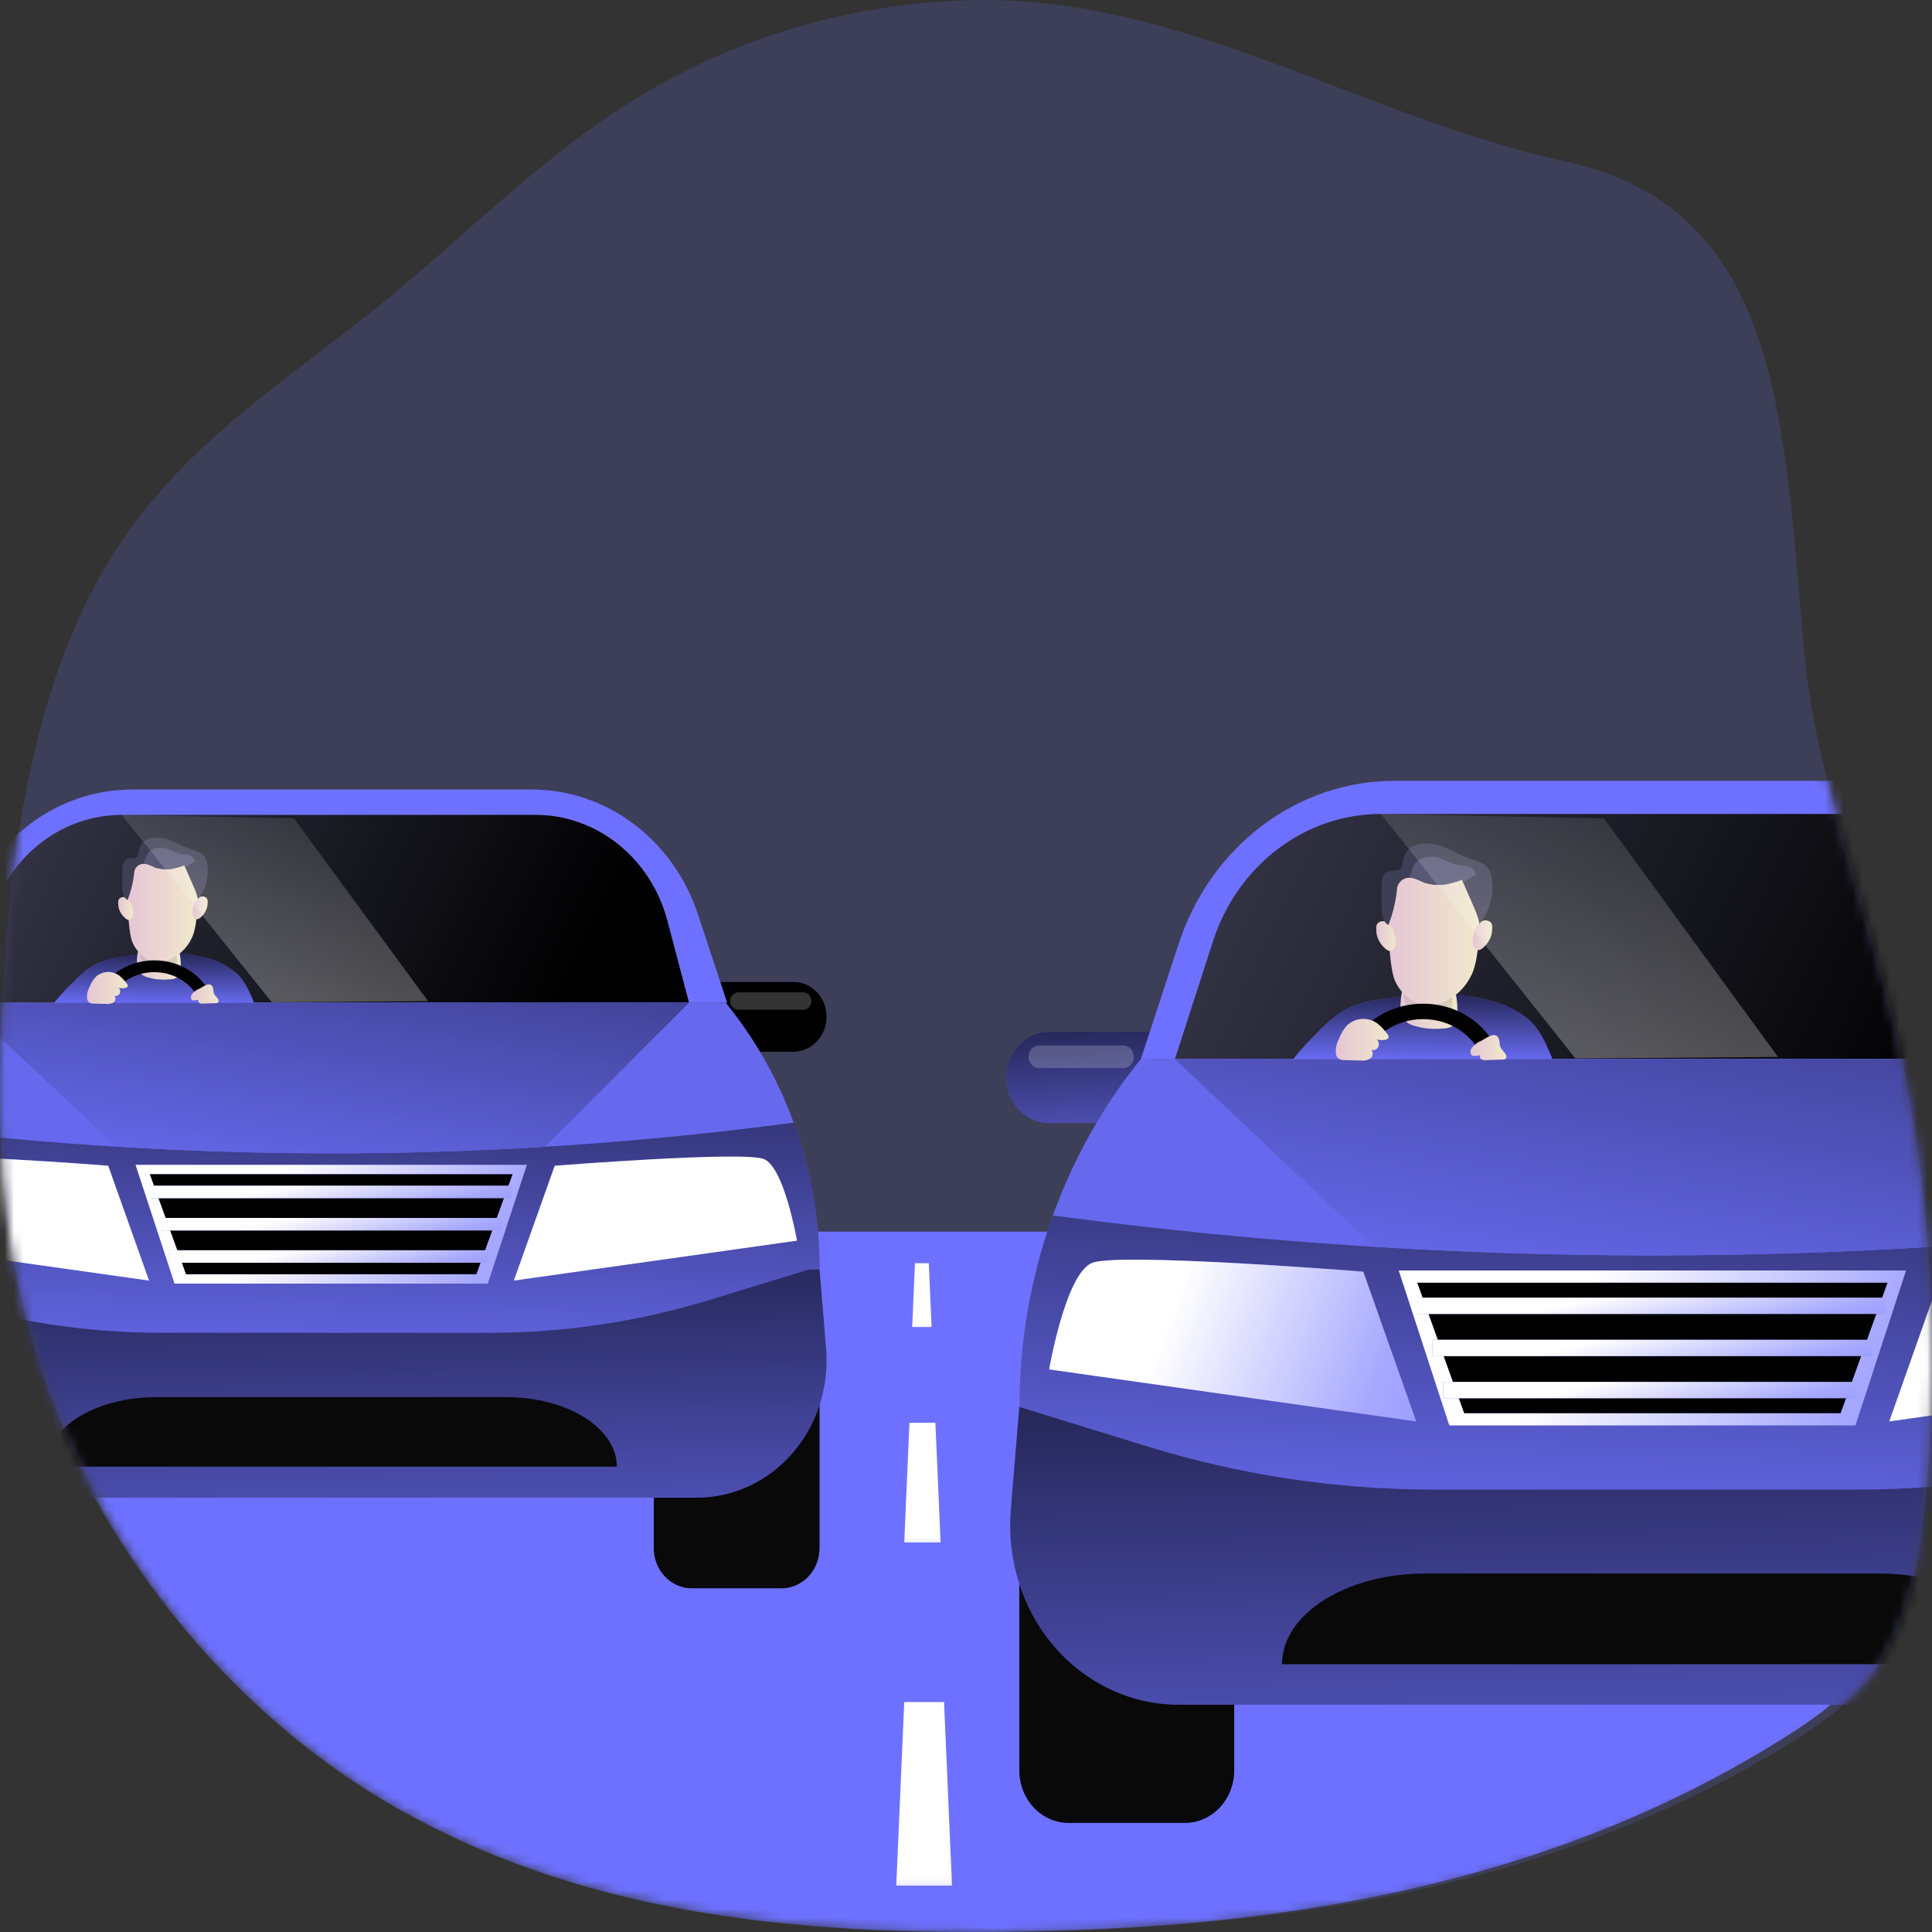 <svg width="208" height="208" viewBox="0 0 208 208" fill="none" xmlns="http://www.w3.org/2000/svg">
<rect x="0" y="0" width="208" height="208" fill="#333333" stroke="none"/>
<g clip-path="url(#clip0)">
<path opacity="0.18" d="M207.357 160.781C206.803 166.99 205.818 173.396 202.832 178.334C200.16 182.798 196.164 185.576 192.194 187.999C166.198 203.741 136.796 207.75 108.07 207.987C85.942 208.185 63.259 206.157 42.998 194.734C23.429 183.706 6.327 162.473 1.505 135.888C1.331 134.953 1.182 134.011 1.039 133.057C-0.213 124.452 -0.167 115.55 0.31 106.781C1.228 89.913 3.988 72.393 12.385 59.338C19.797 47.796 30.661 41.1 40.541 33.127C49.071 26.241 57.042 18.182 65.973 12.197C77.77 4.297 90.958 0.425 104.213 0.024C127.152 -0.635 146.408 12.533 168.383 17.333C191.399 22.343 191.979 43.997 194.205 69.786C195.313 82.519 199.904 94.252 203.027 106.425C207.51 123.931 208.987 142.474 207.357 160.781Z" fill="#6E71FF"/>
<mask id="mask0" mask-type="alpha" maskUnits="userSpaceOnUse" x="0" y="0" width="208" height="208">
<path d="M207.357 160.781C206.803 166.99 205.818 173.396 202.832 178.334C200.16 182.798 196.164 185.576 192.194 187.999C166.198 203.741 136.796 207.75 108.07 207.987C85.942 208.185 63.259 206.157 42.998 194.734C23.429 183.706 6.327 162.473 1.505 135.888C1.331 134.953 1.182 134.011 1.039 133.057C-0.213 124.452 -0.167 115.55 0.31 106.781C1.228 89.913 3.988 72.393 12.385 59.338C19.797 47.796 30.661 41.1 40.541 33.127C49.071 26.241 57.042 18.182 65.973 12.197C77.77 4.297 90.958 0.425 104.213 0.024C127.152 -0.635 146.408 12.533 168.383 17.333C191.399 22.343 191.978 43.997 194.205 69.786C195.313 82.519 199.904 94.252 203.027 106.425C207.51 123.931 208.987 142.474 207.357 160.781Z" fill="#6E71FF"/>
</mask>
<g mask="url(#mask0)">
<path d="M207.35 158.64C206.787 165.124 205.8 171.821 202.793 176.99C200.101 181.65 196.076 184.562 192.077 187.088C165.891 203.546 136.299 207.738 107.339 207.986C85.048 208.199 62.205 206.073 41.796 194.13C22.089 182.6 4.857 160.415 0 132.6H207.666C208.199 141.273 208.094 149.994 207.35 158.64Z" fill="#6E71FF"/>
<path opacity="0.74" d="M119.959 132.084C119.24 132.914 118.522 133.803 118.522 134.778C118.507 136.561 120.838 137.875 123.139 138.532C126.186 139.401 129.508 139.61 132.779 139.78C145.473 140.45 158.219 140.715 170.954 140.98C176.158 141.09 181.425 141.191 186.505 140.382C188.397 140.078 190.464 139.523 191.247 138.252C192.224 136.663 190.72 134.687 191.74 133.115C192.279 132.285 193.457 131.691 193.771 130.803C194.142 129.743 193.076 128.64 191.714 128.151C190.351 127.662 188.763 127.642 187.237 127.619C176.19 127.505 165.141 127.42 154.09 127.364L131.893 127.227C129.594 127.214 124.562 126.463 122.598 127.458C120.991 128.263 121.053 130.81 119.959 132.084Z" fill="#6E71FF"/>
<path d="M109.739 169.407H132.875V190.61C132.875 191.352 132.738 192.086 132.471 192.772C132.204 193.457 131.812 194.08 131.319 194.604C130.826 195.129 130.24 195.545 129.596 195.829C128.951 196.112 128.261 196.259 127.563 196.259H115.051C114.353 196.259 113.663 196.112 113.018 195.829C112.374 195.545 111.788 195.129 111.295 194.604C110.802 194.08 110.411 193.457 110.144 192.772C109.877 192.086 109.739 191.352 109.739 190.61V169.407Z" fill="#090909"/>
<path d="M112.952 120.9H123.93V111.076H112.952C111.727 111.076 110.552 111.594 109.686 112.515C108.82 113.436 108.333 114.686 108.333 115.988C108.333 117.291 108.82 118.54 109.686 119.461C110.552 120.383 111.727 120.9 112.952 120.9Z" fill="#6E71FF"/>
<path d="M112.952 120.9H123.93V111.076H112.952C111.727 111.076 110.552 111.594 109.686 112.515C108.82 113.436 108.333 114.686 108.333 115.988C108.333 117.291 108.82 118.54 109.686 119.461C110.552 120.383 111.727 120.9 112.952 120.9Z" fill="url(#paint0_linear)"/>
<path d="M113.352 130.855C110.974 137.427 109.756 144.41 109.76 151.452L139.885 167.481L212.839 167.633L246.08 151.452C246.081 144.41 244.863 137.428 242.487 130.855H113.352Z" fill="#6E71FF"/>
<path d="M113.352 130.855C110.974 137.427 109.756 144.41 109.76 151.452L139.885 167.481L212.839 167.633L246.08 151.452C246.081 144.41 244.863 137.428 242.487 130.855H113.352Z" fill="url(#paint1_linear)"/>
<path d="M205.864 84.067H150.114C145.008 84.066 140.03 85.756 135.868 88.901C131.707 92.046 128.569 96.491 126.891 101.618L122.826 114.023H233.167L229.097 101.618C227.419 96.489 224.28 92.042 220.117 88.897C215.953 85.751 210.971 84.063 205.864 84.067Z" fill="#6E71FF"/>
<path d="M227.834 114.024H126.495L130.601 101.313C131.899 97.317 134.337 93.852 137.575 91.4C140.814 88.949 144.691 87.633 148.666 87.636H206.418C210.586 87.636 214.64 89.086 217.96 91.766C221.28 94.445 223.685 98.206 224.806 102.475L227.834 114.024Z" fill="#3E3E54"/>
<path d="M227.834 114.024H126.495L130.601 101.313C131.899 97.317 134.337 93.852 137.575 91.4C140.814 88.949 144.691 87.633 148.666 87.636H206.418C210.586 87.636 214.64 89.086 217.96 91.766C221.28 94.445 223.685 98.206 224.806 102.475L227.834 114.024Z" fill="url(#paint2_linear)"/>
<path d="M113.353 130.855C155.73 136.531 198.607 136.595 240.999 131.046L242.446 130.855C240.362 125.097 237.416 119.736 233.722 114.978L232.967 114.007H122.826L122.067 114.978C118.378 119.737 115.435 125.098 113.353 130.855Z" fill="#6E71FF"/>
<path d="M113.353 130.855C155.73 136.531 198.607 136.595 240.999 131.046L242.446 130.855C240.362 125.097 237.416 119.736 233.722 114.978L232.967 114.007H122.826L122.067 114.978C118.378 119.737 115.435 125.098 113.353 130.855Z" fill="url(#paint3_linear)"/>
<path d="M246.978 162.558L246.059 151.468H244.591L230.904 155.692C220.878 158.791 210.49 160.364 200.049 160.364H154.281C143.84 160.364 133.452 158.791 123.427 155.692L109.739 151.468L108.82 162.558C108.601 165.222 108.904 167.905 109.712 170.437C110.519 172.97 111.814 175.296 113.512 177.268C115.21 179.24 117.276 180.814 119.577 181.892C121.879 182.969 124.366 183.526 126.88 183.526H228.918C231.432 183.526 233.919 182.969 236.221 181.892C238.522 180.814 240.588 179.24 242.286 177.268C243.985 175.296 245.279 172.97 246.086 170.437C246.894 167.905 247.198 165.222 246.978 162.558Z" fill="#6E71FF"/>
<path d="M246.978 162.558L246.059 151.468H244.591L230.904 155.692C220.878 158.791 210.49 160.364 200.049 160.364H154.281C143.84 160.364 133.452 158.791 123.427 155.692L109.739 151.468L108.82 162.558C108.601 165.222 108.904 167.905 109.712 170.437C110.519 172.97 111.814 175.296 113.512 177.268C115.21 179.24 117.276 180.814 119.577 181.892C121.879 182.969 124.366 183.526 126.88 183.526H228.918C231.432 183.526 233.919 182.969 236.221 181.892C238.522 180.814 240.588 179.24 242.286 177.268C243.985 175.296 245.279 172.97 246.086 170.437C246.894 167.905 247.198 165.222 246.978 162.558Z" fill="url(#paint4_linear)"/>
<path d="M177.899 136.781H150.591L156.036 153.46H177.899H199.757L205.207 136.781H177.899Z" fill="#6E71FF"/>
<path d="M177.899 136.781H150.591L156.036 153.46H177.899H199.757L205.207 136.781H177.899Z" fill="url(#paint5_linear)"/>
<path d="M177.899 138.102H152.593L157.638 152.139H177.899H198.161L203.206 138.102H177.899Z" fill="#6E71FF"/>
<path d="M177.899 138.102H152.593L157.638 152.139H177.899H198.161L203.206 138.102H177.899Z" fill="url(#paint6_linear)"/>
<path d="M203.001 139.707H152.593V141.464H203.001V139.707Z" fill="#6E71FF"/>
<path d="M203.001 139.707H152.593V141.464H203.001V139.707Z" fill="url(#paint7_linear)"/>
<path d="M201.594 144.242H154.225V145.999H201.594V144.242Z" fill="#6E71FF"/>
<path d="M201.594 144.242H154.225V145.999H201.594V144.242Z" fill="url(#paint8_linear)"/>
<path d="M199.798 148.778H155.379V150.535H199.798V148.778Z" fill="#6E71FF"/>
<path d="M199.798 148.778H155.379V150.535H199.798V148.778Z" fill="url(#paint9_linear)"/>
<path d="M217.796 179.171H138.022C138.022 173.779 144.92 169.407 153.419 169.407H202.374C210.883 169.407 217.771 173.773 217.771 179.171H217.796Z" fill="#090909"/>
<path d="M207.722 134.249L227.835 114.023H126.49L147.891 134.216C167.817 135.458 187.794 135.469 207.722 134.249Z" fill="#6E71FF"/>
<path d="M207.722 134.249L227.835 114.023H126.49L147.891 134.216C167.817 135.458 187.794 135.469 207.722 134.249Z" fill="url(#paint10_linear)"/>
<path opacity="0.2" d="M120.922 114.995H111.874C111.57 114.995 111.279 114.867 111.065 114.639C110.85 114.41 110.729 114.101 110.729 113.778C110.729 113.455 110.85 113.146 111.065 112.917C111.279 112.689 111.57 112.561 111.874 112.561H120.922C121.225 112.561 121.517 112.689 121.731 112.917C121.946 113.146 122.066 113.455 122.066 113.778C122.066 114.101 121.946 114.41 121.731 114.639C121.517 114.867 121.225 114.995 120.922 114.995Z" fill="white"/>
<path d="M146.773 136.907C146.773 136.907 120.43 134.806 117.571 135.969C114.712 137.131 112.952 147.43 112.952 147.43L152.47 153.034L146.773 136.907Z" fill="#6E71FF"/>
<path d="M146.773 136.907C146.773 136.907 120.43 134.806 117.571 135.969C114.712 137.131 112.952 147.43 112.952 147.43L152.47 153.034L146.773 136.907Z" fill="url(#paint11_linear)"/>
<path d="M209.092 136.907C209.092 136.907 235.441 134.806 238.294 135.969C241.148 137.131 242.913 147.43 242.913 147.43L203.396 153.034L209.092 136.907Z" fill="white"/>
<path d="M167.065 114.024H139.254C139.32 113.912 139.393 113.806 139.475 113.707C140.243 112.786 141.056 111.91 141.912 111.082C142.665 110.263 143.508 109.542 144.422 108.937C146.377 107.725 148.584 107.589 150.842 107.3L151.171 107.262H151.402L151.961 107.18C153.386 106.969 154.827 106.916 156.262 107.021L156.775 107.06C157.978 107.171 159.171 107.384 160.342 107.698C161.874 108.038 163.317 108.735 164.566 109.739C165.792 110.831 166.429 112.315 167.029 113.745C167.054 113.786 167.07 113.832 167.076 113.88C167.083 113.928 167.079 113.977 167.065 114.024Z" fill="#6E71FF"/>
<path d="M167.065 114.024H139.254C139.32 113.912 139.393 113.806 139.475 113.707C140.243 112.786 141.056 111.91 141.912 111.082C142.665 110.263 143.508 109.542 144.422 108.937C146.377 107.725 148.584 107.589 150.842 107.3L151.171 107.262H151.402L151.961 107.18C153.386 106.969 154.827 106.916 156.262 107.021L156.775 107.06C157.978 107.171 159.171 107.384 160.342 107.698C161.874 108.038 163.317 108.735 164.566 109.739C165.792 110.831 166.429 112.315 167.029 113.745C167.054 113.786 167.07 113.832 167.076 113.88C167.083 113.928 167.079 113.977 167.065 114.024Z" fill="url(#paint12_linear)"/>
<path d="M150.951 109.477C151.205 109.897 151.587 110.211 152.033 110.367C153.087 110.723 154.198 110.845 155.297 110.727C155.668 110.745 156.036 110.658 156.365 110.476C156.531 110.327 156.663 110.14 156.751 109.929C156.84 109.719 156.884 109.49 156.878 109.259C156.97 108.075 156.794 106.885 156.365 105.788C156.309 105.606 156.206 105.445 156.067 105.324C155.923 105.233 155.762 105.175 155.595 105.155C154.569 104.953 152.285 104.609 151.448 105.482C150.843 106.132 150.566 108.719 150.951 109.477Z" fill="url(#paint13_linear)"/>
<path d="M152.377 109.373C152.875 109.679 153.44 109.84 154.014 109.84C154.589 109.84 155.154 109.679 155.652 109.373C155.876 109.243 156.067 109.056 156.206 108.827C156.363 108.47 156.415 108.071 156.355 107.681C156.37 107.282 156.241 106.892 155.995 106.59C155.766 106.398 155.494 106.272 155.205 106.224C154.321 106.004 153.408 105.947 152.506 106.055C152.1 106.07 151.709 106.215 151.382 106.47C151.279 106.609 151.207 106.771 151.172 106.944C151.138 107.118 151.141 107.297 151.181 107.469C151.234 107.861 151.368 108.236 151.575 108.566C151.782 108.896 152.056 109.172 152.377 109.373Z" fill="url(#paint14_linear)" fill-opacity="0.3"/>
<path d="M158.603 104.549C158.211 105.539 157.586 106.404 156.787 107.061C155.989 107.718 155.044 108.144 154.045 108.299C152.506 108.424 150.817 107.125 150.145 105.499C149.473 103.873 149.375 97.624 149.375 97.624C149.354 97.203 149.445 96.785 149.637 96.418C149.847 95.965 150.237 94.6 150.771 94.202C153.228 93.611 155.784 93.663 158.218 94.355C158.731 94.769 158.988 96.085 159.1 96.33C159.156 96.477 159.192 96.631 159.208 96.789C159.414 98.295 159.321 102.596 158.603 104.549Z" fill="url(#paint15_linear)"/>
<path d="M149.303 99.293C149.14 99.193 148.951 99.154 148.765 99.182C148.579 99.21 148.407 99.303 148.277 99.446C148.179 99.624 148.141 99.832 148.169 100.036C148.168 100.239 148.185 100.442 148.22 100.641C148.359 101.191 148.65 101.684 149.057 102.055C149.158 102.16 149.274 102.249 149.4 102.317C149.535 102.386 149.688 102.4 149.832 102.355C149.933 102.306 150.021 102.23 150.086 102.134C150.152 102.039 150.193 101.927 150.206 101.809C150.294 101.309 150.246 100.792 150.068 100.319C149.927 99.896 149.658 99.535 149.303 99.293Z" fill="url(#paint16_linear)"/>
<path d="M159.51 99.201C159.673 99.101 159.862 99.061 160.047 99.088C160.233 99.115 160.405 99.206 160.537 99.348C160.635 99.526 160.675 99.733 160.65 99.938C160.649 100.141 160.63 100.344 160.593 100.543C160.455 101.093 160.163 101.586 159.757 101.957C159.658 102.066 159.542 102.154 159.413 102.219C159.279 102.29 159.126 102.305 158.982 102.262C158.877 102.21 158.786 102.129 158.72 102.027C158.655 101.926 158.615 101.807 158.607 101.684C158.519 101.183 158.568 100.665 158.751 100.194C158.894 99.783 159.161 99.434 159.51 99.201Z" fill="url(#paint17_linear)"/>
<path d="M159.279 99.451C159.264 99.35 159.243 99.25 159.218 99.151C159.075 98.615 158.884 98.094 158.648 97.596C158.273 96.739 157.904 95.893 157.534 95.036C157.473 94.905 157.416 94.769 157.36 94.638C157.36 94.638 157.36 94.638 157.36 94.676C157.299 94.737 157.225 94.78 157.144 94.802C156.641 94.978 156.127 95.117 155.605 95.216C154.919 95.305 154.223 95.26 153.552 95.085C152.982 94.933 152.397 94.48 151.792 94.501H151.704C151.411 94.499 151.126 94.6 150.893 94.79C150.661 94.98 150.495 95.247 150.421 95.549C150.299 96.941 149.977 98.305 149.467 99.593C148.815 99.184 148.743 98.371 148.738 97.667C148.733 96.963 148.738 96.21 148.738 95.484C148.714 95.131 148.757 94.776 148.866 94.441C148.939 94.26 149.053 94.101 149.198 93.979C149.343 93.857 149.515 93.776 149.698 93.743C150.011 93.688 150.375 93.786 150.642 93.628C150.741 93.549 150.821 93.446 150.878 93.329C150.935 93.212 150.967 93.083 150.97 92.951C151.028 92.427 151.236 91.933 151.566 91.538C152.315 90.725 153.737 90.67 154.861 90.992C155.985 91.314 156.96 91.98 158.068 92.373C158.812 92.64 159.675 92.82 160.152 93.393C160.377 93.693 160.524 94.051 160.578 94.43C160.734 95.317 160.698 96.23 160.473 97.1C160.248 97.97 159.84 98.774 159.279 99.451Z" fill="#3E3E54"/>
<path d="M159.521 98.763C159.45 98.916 159.346 99.049 159.218 99.151C159.075 98.614 158.885 98.094 158.649 97.596L157.36 94.638C157.614 94.496 157.888 94.4 158.171 94.354C158.552 94.287 158.943 94.381 159.259 94.616C159.474 94.813 159.627 95.076 159.696 95.369C159.807 95.832 159.86 96.309 159.855 96.788C159.928 97.467 159.812 98.154 159.521 98.763Z" fill="url(#paint18_linear)"/>
<path d="M158.895 94.213C158.403 94.407 157.943 94.685 157.535 95.037C157.474 94.906 157.417 94.769 157.361 94.638C157.361 94.638 157.361 94.638 157.361 94.676C157.3 94.737 157.226 94.781 157.145 94.802C156.642 94.979 156.127 95.118 155.605 95.217C154.919 95.305 154.224 95.261 153.553 95.086C152.983 94.933 152.398 94.48 151.792 94.502H151.705C151.705 94.415 151.772 94.322 151.803 94.223C152.095 93.345 152.29 92.586 153.373 92.313C154.011 92.168 154.675 92.225 155.282 92.477C155.837 92.77 156.42 92.997 157.022 93.154C157.396 93.164 157.769 93.208 158.136 93.285C158.331 93.35 158.505 93.471 158.639 93.634C158.773 93.798 158.862 93.998 158.895 94.213Z" fill="#575776"/>
<path d="M153.209 108.058C149.2 108.058 145.829 110.607 144.936 114.023H146.819C147.666 111.529 150.211 109.717 153.209 109.717C156.206 109.717 158.756 111.529 159.608 114.023H161.497C160.594 110.607 157.217 108.058 153.209 108.058Z" fill="url(#paint19_linear)"/>
<path d="M148.302 110.192C148.702 110.515 149.057 110.896 149.359 111.322C149.407 111.367 149.445 111.424 149.469 111.488C149.493 111.551 149.503 111.62 149.498 111.688C149.467 111.835 149.303 111.906 149.164 111.939C148.852 112.01 148.527 111.999 148.22 111.906C148.329 112.004 148.404 112.138 148.433 112.286C148.461 112.435 148.443 112.589 148.379 112.725C148.307 112.857 148.196 112.959 148.062 113.014C147.929 113.07 147.782 113.075 147.645 113.03C147.7 113.101 147.74 113.184 147.763 113.273C147.785 113.362 147.789 113.455 147.774 113.545C147.76 113.636 147.727 113.722 147.678 113.798C147.629 113.874 147.565 113.938 147.491 113.985C147.175 114.157 146.817 114.224 146.465 114.176L144.787 114.133C144.542 114.152 144.298 114.089 144.089 113.953C143.953 113.83 143.862 113.66 143.832 113.472C143.767 112.903 143.883 112.327 144.16 111.835C144.358 111.28 144.664 110.776 145.059 110.356C145.508 109.957 146.069 109.724 146.654 109.695C147.24 109.665 147.818 109.84 148.302 110.192Z" fill="url(#paint20_linear)"/>
<path d="M159.485 112.048C159.087 112.203 158.734 112.464 158.459 112.806C158.365 112.931 158.311 113.084 158.305 113.243C158.3 113.322 158.315 113.401 158.35 113.471C158.384 113.542 158.436 113.6 158.5 113.641C158.751 113.794 159.069 113.565 159.352 113.641C159.323 113.72 159.324 113.807 159.354 113.885C159.383 113.963 159.439 114.026 159.511 114.062C159.656 114.129 159.815 114.154 159.973 114.133L161.795 114.073C161.893 114.083 161.993 114.058 162.077 114.002C162.125 113.948 162.157 113.881 162.168 113.807C162.18 113.734 162.169 113.659 162.138 113.592C162.015 113.232 161.625 113.047 161.512 112.659C161.399 112.272 161.512 111.535 160.896 111.442C160.47 111.382 159.855 111.862 159.485 112.048Z" fill="url(#paint21_linear)"/>
<path d="M148.667 87.636L169.611 113.947L191.418 113.789L172.685 88.106L148.667 87.636Z" fill="url(#paint22_linear)"/>
<path opacity="0.74" d="M-9.033 121.807C-9.587 122.444 -10.142 123.125 -10.142 123.873C-10.153 125.239 -8.355 126.247 -6.58 126.75C-4.23 127.416 -1.668 127.576 0.856 127.707C10.647 128.221 20.478 128.424 30.301 128.627C34.315 128.711 38.377 128.789 42.296 128.168C43.755 127.935 45.349 127.51 45.953 126.536C46.707 125.317 45.547 123.802 46.334 122.598C46.75 121.961 47.658 121.506 47.901 120.825C48.187 120.013 47.365 119.168 46.314 118.793C45.263 118.418 44.038 118.402 42.861 118.385C34.34 118.298 25.817 118.232 17.294 118.19L0.172 118.084C-1.601 118.074 -5.483 117.498 -6.997 118.262C-8.237 118.879 -8.189 120.831 -9.033 121.807Z" fill="#6E71FF"/>
<path d="M-16.915 150.417H0.93V166.67C0.93 167.239 0.824 167.802 0.618 168.327C0.412 168.852 0.111 169.33 -0.27 169.732C-0.65 170.134 -1.102 170.453 -1.599 170.67C-2.096 170.888 -2.629 171 -3.167 171H-12.818C-13.356 171 -13.889 170.888 -14.386 170.67C-14.883 170.453 -15.335 170.134 -15.715 169.732C-16.096 169.33 -16.397 168.852 -16.603 168.327C-16.809 167.802 -16.915 167.239 -16.915 166.67V150.417Z" fill="#090909"/>
<path d="M70.383 150.417H88.232V166.67C88.232 167.239 88.126 167.802 87.92 168.327C87.714 168.852 87.412 169.33 87.032 169.732C86.651 170.134 86.2 170.453 85.703 170.67C85.206 170.888 84.673 171 84.135 171H74.48C73.942 171 73.409 170.888 72.912 170.67C72.415 170.453 71.963 170.134 71.583 169.732C71.202 169.33 70.901 168.852 70.695 168.327C70.489 167.802 70.383 167.239 70.383 166.67V150.417Z" fill="#090909"/>
<path d="M85.437 113.234H76.97V105.704H85.437C86.382 105.704 87.288 106.101 87.956 106.807C88.624 107.513 89 108.471 89 109.469C89 110.468 88.624 111.426 87.956 112.132C87.288 112.838 86.382 113.234 85.437 113.234Z" fill="#6E71FF"/>
<path d="M85.437 113.234H76.97V105.704H85.437C86.382 105.704 87.288 106.101 87.956 106.807C88.624 107.513 89 108.471 89 109.469C89 110.468 88.624 111.426 87.956 112.132C87.288 112.838 86.382 113.234 85.437 113.234Z" fill="url(#paint23_linear)"/>
<path d="M-14.128 120.865C-15.963 125.903 -16.902 131.255 -16.899 136.654L6.337 148.94L62.608 149.058L88.248 136.654C88.249 131.256 87.31 125.904 85.477 120.865H-14.128Z" fill="#6E71FF"/>
<path d="M-14.128 120.865C-15.963 125.903 -16.902 131.255 -16.899 136.654L6.337 148.94L62.608 149.058L88.248 136.654C88.249 131.256 87.31 125.904 85.477 120.865H-14.128Z" fill="url(#paint24_linear)"/>
<path d="M57.228 85H14.226C10.289 85 6.448 86.295 3.238 88.706C0.029 91.117 -2.392 94.524 -3.686 98.454L-6.821 107.963H78.288L75.149 98.454C73.854 94.522 71.433 91.114 68.222 88.703C65.01 86.291 61.168 84.997 57.228 85Z" fill="#6E71FF"/>
<path d="M74.176 107.963H-3.99L-0.823 98.22C0.178 95.157 2.058 92.501 4.556 90.622C7.054 88.742 10.045 87.734 13.111 87.736H57.657C60.871 87.736 63.998 88.848 66.559 90.902C69.12 92.956 70.975 95.839 71.84 99.111L74.176 107.963Z" fill="#3E3E54"/>
<path d="M74.176 107.963H-3.99L-0.823 98.22C0.178 95.157 2.058 92.501 4.556 90.622C7.054 88.742 10.045 87.734 13.111 87.736H57.657C60.871 87.736 63.998 88.848 66.559 90.902C69.12 92.956 70.975 95.839 71.84 99.111L74.176 107.963Z" fill="url(#paint25_linear)"/>
<path d="M-14.129 120.865C18.558 125.216 51.63 125.265 84.329 121.011L85.445 120.865C83.837 116.451 81.565 112.342 78.715 108.695L78.133 107.951H-6.821L-7.407 108.695C-10.253 112.343 -12.523 116.453 -14.129 120.865Z" fill="#6E71FF"/>
<path d="M-14.129 120.865C18.558 125.216 51.63 125.265 84.329 121.011L85.445 120.865C83.837 116.451 81.565 112.342 78.715 108.695L78.133 107.951H-6.821L-7.407 108.695C-10.253 112.343 -12.523 116.453 -14.129 120.865Z" fill="url(#paint26_linear)"/>
<path d="M88.939 145.167L88.231 136.666H87.099L76.541 139.904C68.808 142.28 60.795 143.486 52.742 143.485H17.44C9.387 143.486 1.374 142.28 -6.359 139.904L-16.916 136.666L-17.625 145.167C-17.795 147.209 -17.561 149.266 -16.938 151.207C-16.315 153.148 -15.316 154.931 -14.006 156.443C-12.696 157.954 -11.103 159.161 -9.328 159.987C-7.553 160.813 -5.635 161.24 -3.695 161.24H75.009C76.949 161.24 78.867 160.813 80.642 159.987C82.418 159.161 84.011 157.954 85.321 156.443C86.631 154.931 87.629 153.148 88.252 151.207C88.875 149.266 89.109 147.209 88.939 145.167Z" fill="#6E71FF"/>
<path d="M88.939 145.167L88.231 136.666H87.099L76.541 139.904C68.808 142.28 60.795 143.486 52.742 143.485H17.44C9.387 143.486 1.374 142.28 -6.359 139.904L-16.916 136.666L-17.625 145.167C-17.795 147.209 -17.561 149.266 -16.938 151.207C-16.315 153.148 -15.316 154.931 -14.006 156.443C-12.696 157.954 -11.103 159.161 -9.328 159.987C-7.553 160.813 -5.635 161.24 -3.695 161.24H75.009C76.949 161.24 78.867 160.813 80.642 159.987C82.418 159.161 84.011 157.954 85.321 156.443C86.631 154.931 87.629 153.148 88.252 151.207C88.875 149.266 89.109 147.209 88.939 145.167Z" fill="url(#paint27_linear)"/>
<path d="M35.658 125.408H14.595L18.795 138.193H35.658H52.518L56.722 125.408H35.658Z" fill="#6E71FF"/>
<path d="M35.658 125.408H14.595L18.795 138.193H35.658H52.518L56.722 125.408H35.658Z" fill="url(#paint28_linear)"/>
<path d="M35.658 126.421H16.139L20.03 137.181H35.658H51.287L55.178 126.421H35.658Z" fill="#6E71FF"/>
<path d="M35.658 126.421H16.139L20.03 137.181H35.658H51.287L55.178 126.421H35.658Z" fill="url(#paint29_linear)"/>
<path d="M55.02 127.651H16.139V128.998H55.02V127.651Z" fill="#6E71FF"/>
<path d="M55.02 127.651H16.139V128.998H55.02V127.651Z" fill="url(#paint30_linear)"/>
<path d="M53.935 131.127H17.398V132.474H53.935V131.127Z" fill="#6E71FF"/>
<path d="M53.935 131.127H17.398V132.474H53.935V131.127Z" fill="url(#paint31_linear)"/>
<path d="M52.549 134.604H18.288V135.951H52.549V134.604Z" fill="#6E71FF"/>
<path d="M52.549 134.604H18.288V135.951H52.549V134.604Z" fill="url(#paint32_linear)"/>
<path d="M66.432 157.902H4.9C4.9 153.768 10.221 150.417 16.776 150.417H54.537C61.1 150.417 66.412 153.764 66.412 157.902H66.432Z" fill="#090909"/>
<path d="M58.661 123.467L74.175 107.963H-3.995L12.512 123.442C27.882 124.394 43.291 124.402 58.661 123.467Z" fill="#6E71FF"/>
<path d="M58.661 123.467L74.175 107.963H-3.995L12.512 123.442C27.882 124.394 43.291 124.402 58.661 123.467Z" fill="url(#paint33_linear)"/>
<path opacity="0.2" d="M86.47 108.708H79.491C79.257 108.708 79.032 108.61 78.867 108.435C78.701 108.26 78.608 108.022 78.608 107.775C78.608 107.528 78.701 107.29 78.867 107.115C79.032 106.94 79.257 106.842 79.491 106.842H86.47C86.586 106.842 86.701 106.866 86.808 106.913C86.915 106.96 87.012 107.029 87.094 107.115C87.176 107.202 87.241 107.305 87.286 107.418C87.33 107.531 87.353 107.652 87.353 107.775C87.353 107.898 87.33 108.019 87.286 108.132C87.241 108.245 87.176 108.348 87.094 108.435C87.012 108.521 86.915 108.59 86.808 108.637C86.701 108.684 86.586 108.708 86.47 108.708Z" fill="white"/>
<path d="M11.649 125.505C11.649 125.505 -8.67 123.894 -10.875 124.785C-13.08 125.676 -14.438 133.57 -14.438 133.57L16.043 137.867L11.649 125.505Z" fill="#6E71FF"/>
<path d="M11.649 125.505C11.649 125.505 -8.67 123.894 -10.875 124.785C-13.08 125.676 -14.438 133.57 -14.438 133.57L16.043 137.867L11.649 125.505Z" fill="url(#paint34_linear)"/>
<path d="M59.718 125.505C59.718 125.505 80.041 123.894 82.243 124.785C84.443 125.676 85.805 133.57 85.805 133.57L55.324 137.867L59.718 125.505Z" fill="white"/>
<path d="M27.302 107.963H5.851C5.901 107.878 5.958 107.797 6.021 107.721C6.613 107.015 7.241 106.343 7.901 105.708C8.482 105.08 9.132 104.528 9.837 104.064C11.345 103.136 13.047 103.031 14.789 102.809L15.042 102.78H15.22L15.652 102.717C16.751 102.555 17.863 102.515 18.969 102.596L19.365 102.625C20.293 102.71 21.213 102.874 22.116 103.115C23.298 103.375 24.411 103.91 25.374 104.679C26.32 105.516 26.811 106.654 27.274 107.75C27.294 107.781 27.306 107.816 27.311 107.853C27.316 107.89 27.313 107.928 27.302 107.963Z" fill="#6E71FF"/>
<path d="M27.302 107.963H5.851C5.901 107.878 5.958 107.797 6.021 107.721C6.613 107.015 7.241 106.343 7.901 105.708C8.482 105.08 9.132 104.528 9.837 104.064C11.345 103.136 13.047 103.031 14.789 102.809L15.042 102.78H15.22L15.652 102.717C16.751 102.555 17.863 102.515 18.969 102.596L19.365 102.625C20.293 102.71 21.213 102.874 22.116 103.115C23.298 103.375 24.411 103.91 25.374 104.679C26.32 105.516 26.811 106.654 27.274 107.75C27.294 107.781 27.306 107.816 27.311 107.853C27.316 107.89 27.313 107.928 27.302 107.963Z" fill="url(#paint35_linear)"/>
<path d="M14.872 104.478C15.068 104.8 15.363 105.041 15.707 105.16C16.52 105.433 17.377 105.527 18.225 105.436C18.511 105.45 18.794 105.383 19.048 105.244C19.176 105.13 19.278 104.986 19.346 104.825C19.415 104.663 19.448 104.488 19.444 104.311C19.515 103.403 19.379 102.491 19.048 101.65C19.006 101.511 18.926 101.388 18.819 101.295C18.707 101.225 18.583 101.181 18.454 101.165C17.663 101.01 15.901 100.747 15.256 101.416C14.789 101.914 14.575 103.897 14.872 104.478Z" fill="url(#paint36_linear)"/>
<path d="M15.972 104.399C16.356 104.633 16.792 104.756 17.235 104.756C17.678 104.756 18.114 104.633 18.498 104.399C18.671 104.299 18.818 104.155 18.925 103.98C19.047 103.706 19.087 103.4 19.04 103.102C19.052 102.796 18.953 102.497 18.763 102.265C18.586 102.118 18.376 102.021 18.153 101.985C17.471 101.816 16.767 101.772 16.071 101.855C15.759 101.867 15.456 101.977 15.204 102.173C15.125 102.28 15.07 102.404 15.043 102.537C15.016 102.67 15.018 102.807 15.05 102.939C15.09 103.24 15.194 103.527 15.354 103.78C15.513 104.033 15.725 104.244 15.972 104.399Z" fill="url(#paint37_linear)" fill-opacity="0.3"/>
<path d="M20.774 100.701C20.472 101.459 19.99 102.122 19.374 102.626C18.758 103.129 18.029 103.456 17.259 103.575C16.071 103.671 14.769 102.675 14.25 101.429C13.732 100.182 13.657 95.392 13.657 95.392C13.64 95.07 13.71 94.749 13.858 94.467C14.021 94.12 14.322 93.074 14.733 92.769C16.629 92.316 18.6 92.356 20.477 92.886C20.873 93.204 21.071 94.212 21.158 94.4C21.201 94.513 21.229 94.631 21.241 94.752C21.399 95.907 21.328 99.203 20.774 100.701Z" fill="url(#paint38_linear)"/>
<path d="M13.601 96.672C13.476 96.595 13.33 96.565 13.186 96.586C13.043 96.608 12.91 96.679 12.809 96.789C12.735 96.925 12.705 97.085 12.726 97.241C12.726 97.397 12.739 97.552 12.766 97.705C12.873 98.127 13.098 98.504 13.411 98.789C13.489 98.87 13.579 98.937 13.676 98.99C13.78 99.043 13.899 99.053 14.009 99.019C14.087 98.981 14.155 98.923 14.205 98.85C14.256 98.776 14.288 98.691 14.298 98.6C14.366 98.217 14.329 97.821 14.191 97.458C14.083 97.134 13.875 96.857 13.601 96.672Z" fill="url(#paint39_linear)"/>
<path d="M21.475 96.601C21.6 96.525 21.746 96.494 21.889 96.514C22.032 96.535 22.165 96.605 22.267 96.714C22.342 96.85 22.373 97.009 22.354 97.166C22.353 97.322 22.338 97.477 22.31 97.63C22.203 98.052 21.978 98.429 21.665 98.714C21.589 98.797 21.499 98.865 21.399 98.914C21.297 98.969 21.178 98.981 21.067 98.948C20.986 98.908 20.916 98.846 20.865 98.768C20.815 98.69 20.785 98.599 20.778 98.504C20.71 98.12 20.748 97.724 20.889 97.362C20.999 97.047 21.205 96.779 21.475 96.601Z" fill="url(#paint40_linear)"/>
<path d="M21.297 96.793C21.285 96.716 21.269 96.639 21.25 96.563C21.139 96.152 20.992 95.752 20.81 95.371C20.521 94.714 20.236 94.066 19.951 93.409C19.904 93.308 19.86 93.204 19.817 93.103C19.817 93.103 19.817 93.103 19.817 93.133C19.77 93.179 19.713 93.212 19.65 93.229C19.262 93.364 18.865 93.471 18.463 93.547C17.933 93.615 17.397 93.581 16.879 93.446C16.44 93.329 15.989 92.982 15.521 92.999H15.454C15.228 92.997 15.008 93.075 14.829 93.22C14.649 93.366 14.521 93.57 14.464 93.802C14.37 94.869 14.122 95.914 13.728 96.902C13.226 96.588 13.17 95.965 13.166 95.425C13.162 94.885 13.166 94.308 13.166 93.752C13.148 93.481 13.181 93.209 13.265 92.953C13.321 92.814 13.409 92.692 13.521 92.598C13.633 92.505 13.766 92.442 13.906 92.417C14.148 92.375 14.429 92.451 14.635 92.329C14.711 92.268 14.773 92.19 14.817 92.1C14.861 92.01 14.885 91.912 14.888 91.811C14.933 91.408 15.093 91.03 15.347 90.727C15.925 90.104 17.022 90.062 17.889 90.309C18.756 90.555 19.508 91.066 20.363 91.367C20.937 91.572 21.602 91.71 21.97 92.149C22.144 92.379 22.257 92.653 22.299 92.944C22.419 93.624 22.391 94.324 22.217 94.991C22.044 95.657 21.729 96.274 21.297 96.793Z" fill="#3E3E54"/>
<path d="M21.483 96.266C21.428 96.383 21.348 96.484 21.249 96.563C21.139 96.151 20.992 95.752 20.81 95.37L19.816 93.103C20.012 92.995 20.224 92.921 20.442 92.885C20.736 92.834 21.037 92.906 21.281 93.086C21.447 93.237 21.564 93.439 21.618 93.663C21.703 94.019 21.745 94.385 21.74 94.751C21.797 95.272 21.708 95.799 21.483 96.266Z" fill="url(#paint41_linear)"/>
<path d="M21 92.777C20.62 92.926 20.266 93.139 19.951 93.409C19.904 93.308 19.86 93.204 19.816 93.103C19.816 93.103 19.816 93.103 19.816 93.133C19.77 93.18 19.712 93.213 19.65 93.229C19.262 93.365 18.865 93.471 18.463 93.547C17.933 93.615 17.397 93.581 16.879 93.447C16.44 93.329 15.989 92.982 15.521 92.999H15.454C15.454 92.932 15.506 92.861 15.529 92.785C15.755 92.112 15.905 91.531 16.741 91.321C17.233 91.21 17.745 91.253 18.213 91.447C18.641 91.671 19.091 91.845 19.555 91.966C19.844 91.974 20.131 92.007 20.414 92.066C20.564 92.116 20.699 92.208 20.802 92.334C20.906 92.46 20.974 92.613 21 92.777Z" fill="#575776"/>
<path d="M16.614 103.39C13.522 103.39 10.921 105.344 10.232 107.963H11.685C12.338 106.051 14.302 104.662 16.614 104.662C18.925 104.662 20.893 106.051 21.55 107.963H23.007C22.31 105.344 19.705 103.39 16.614 103.39Z" fill="url(#paint42_linear)"/>
<path d="M12.83 105.026C13.138 105.274 13.412 105.566 13.645 105.892C13.682 105.927 13.711 105.971 13.73 106.019C13.748 106.068 13.756 106.12 13.752 106.173C13.728 106.286 13.601 106.34 13.495 106.365C13.254 106.42 13.003 106.411 12.766 106.34C12.85 106.415 12.908 106.518 12.93 106.631C12.953 106.745 12.938 106.864 12.889 106.968C12.834 107.069 12.748 107.147 12.645 107.19C12.542 107.232 12.428 107.237 12.323 107.202C12.365 107.256 12.396 107.32 12.414 107.388C12.431 107.456 12.434 107.527 12.423 107.597C12.411 107.666 12.386 107.732 12.348 107.791C12.31 107.849 12.261 107.898 12.204 107.934C11.96 108.066 11.684 108.117 11.412 108.08L10.118 108.047C9.929 108.062 9.741 108.013 9.58 107.909C9.475 107.815 9.405 107.684 9.382 107.541C9.332 107.104 9.421 106.663 9.635 106.286C9.787 105.86 10.023 105.474 10.328 105.152C10.675 104.846 11.107 104.668 11.559 104.645C12.01 104.622 12.457 104.756 12.83 105.026Z" fill="url(#paint43_linear)"/>
<path d="M21.455 106.449C21.148 106.568 20.876 106.768 20.663 107.03C20.591 107.126 20.55 107.243 20.545 107.365C20.541 107.426 20.553 107.486 20.579 107.54C20.606 107.594 20.646 107.639 20.695 107.67C20.889 107.787 21.134 107.612 21.352 107.67C21.33 107.73 21.331 107.797 21.354 107.857C21.377 107.917 21.42 107.965 21.475 107.992C21.587 108.044 21.71 108.063 21.831 108.047L23.236 108.001C23.313 108.009 23.389 107.99 23.454 107.946C23.492 107.906 23.517 107.854 23.525 107.797C23.534 107.741 23.525 107.684 23.502 107.633C23.407 107.357 23.106 107.214 23.019 106.917C22.932 106.62 23.019 106.055 22.544 105.984C22.215 105.938 21.74 106.306 21.455 106.449Z" fill="url(#paint44_linear)"/>
<path d="M13.11 87.736L29.265 107.905L46.085 107.783L31.636 88.096L13.11 87.736Z" fill="url(#paint45_linear)"/>
</g>
<path d="M97.35 183.244H101.636L102.493 203H96.493L97.35 183.244Z" fill="#6E71FF"/>
<path d="M97.35 183.244H101.636L102.493 203H96.493L97.35 183.244Z" fill="url(#paint46_linear)"/>
<path d="M97.91 153.18H100.705L101.264 166.064H97.351L97.91 153.18Z" fill="#6E71FF"/>
<path d="M97.91 153.18H100.705L101.264 166.064H97.351L97.91 153.18Z" fill="url(#paint47_linear)"/>
<path d="M98.505 136H99.996L100.294 142.872H98.207L98.505 136Z" fill="#6E71FF"/>
<path d="M98.505 136H99.996L100.294 142.872H98.207L98.505 136Z" fill="url(#paint48_linear)"/>
</g>
<defs>
<linearGradient id="paint0_linear" x1="115.523" y1="99.894" x2="117.258" y2="134.206" gradientUnits="userSpaceOnUse">
<stop offset="0.01"/>
<stop offset="0.83" stop-opacity="0.07"/>
<stop offset="1" stop-opacity="0"/>
</linearGradient>
<linearGradient id="paint1_linear" x1="177.538" y1="86.815" x2="174.214" y2="182.797" gradientUnits="userSpaceOnUse">
<stop offset="0.01"/>
<stop offset="0.83" stop-opacity="0.07"/>
<stop offset="1" stop-opacity="0"/>
</linearGradient>
<linearGradient id="paint2_linear" x1="242.896" y1="70.974" x2="134.227" y2="18.322" gradientUnits="userSpaceOnUse">
<stop offset="0.079"/>
<stop offset="0.83" stop-opacity="0.07"/>
<stop offset="1" stop-opacity="0"/>
</linearGradient>
<linearGradient id="paint3_linear" x1="187.113" y1="22.939" x2="169.452" y2="104.382" gradientUnits="userSpaceOnUse">
<stop stop-opacity="0"/>
<stop offset="0.01"/>
<stop offset="0.83" stop-opacity="0.07"/>
</linearGradient>
<linearGradient id="paint4_linear" x1="172.506" y1="114.976" x2="174.595" y2="227.197" gradientUnits="userSpaceOnUse">
<stop offset="0.01"/>
<stop offset="0.83" stop-opacity="0.07"/>
<stop offset="1" stop-opacity="0"/>
</linearGradient>
<linearGradient id="paint5_linear" x1="240.015" y1="161.792" x2="176.517" y2="127.763" gradientUnits="userSpaceOnUse">
<stop offset="0.02" stop-color="white" stop-opacity="0"/>
<stop offset="0.58" stop-color="white" stop-opacity="0.39"/>
<stop offset="1" stop-color="white"/>
</linearGradient>
<linearGradient id="paint6_linear" x1="10878.5" y1="2247.57" x2="10890.2" y2="3288.14" gradientUnits="userSpaceOnUse">
<stop offset="0.01"/>
<stop offset="0.83" stop-opacity="0.07"/>
<stop offset="1" stop-opacity="0"/>
</linearGradient>
<linearGradient id="paint7_linear" x1="235.127" y1="142.342" x2="231.852" y2="126.969" gradientUnits="userSpaceOnUse">
<stop offset="0.02" stop-color="white" stop-opacity="0"/>
<stop offset="0.58" stop-color="white" stop-opacity="0.39"/>
<stop offset="1" stop-color="white"/>
</linearGradient>
<linearGradient id="paint8_linear" x1="231.784" y1="146.877" x2="228.319" y2="131.593" gradientUnits="userSpaceOnUse">
<stop offset="0.02" stop-color="white" stop-opacity="0"/>
<stop offset="0.58" stop-color="white" stop-opacity="0.39"/>
<stop offset="1" stop-color="white"/>
</linearGradient>
<linearGradient id="paint9_linear" x1="228.107" y1="151.413" x2="224.436" y2="136.23" gradientUnits="userSpaceOnUse">
<stop offset="0.02" stop-color="white" stop-opacity="0"/>
<stop offset="0.58" stop-color="white" stop-opacity="0.39"/>
<stop offset="1" stop-color="white"/>
</linearGradient>
<linearGradient id="paint10_linear" x1="186.678" y1="43.769" x2="168.364" y2="160.662" gradientUnits="userSpaceOnUse">
<stop offset="0.01"/>
<stop offset="0.83" stop-opacity="0.07"/>
<stop offset="1" stop-opacity="0"/>
</linearGradient>
<linearGradient id="paint11_linear" x1="177.655" y1="161.735" x2="125.683" y2="142.437" gradientUnits="userSpaceOnUse">
<stop offset="0.02" stop-color="white" stop-opacity="0"/>
<stop offset="0.58" stop-color="white" stop-opacity="0.39"/>
<stop offset="1" stop-color="white"/>
</linearGradient>
<linearGradient id="paint12_linear" x1="156.29" y1="114.792" x2="156.407" y2="100.874" gradientUnits="userSpaceOnUse">
<stop stop-opacity="0"/>
<stop offset="0.639" stop-opacity="0.75"/>
<stop offset="1"/>
</linearGradient>
<linearGradient id="paint13_linear" x1="150.774" y1="107.843" x2="156.906" y2="107.843" gradientUnits="userSpaceOnUse">
<stop stop-color="#E5C5D5"/>
<stop offset="0.42" stop-color="#EAD4D1"/>
<stop offset="1" stop-color="#F0E9CB"/>
</linearGradient>
<linearGradient id="paint14_linear" x1="153.84" y1="102.76" x2="149.384" y2="112.824" gradientUnits="userSpaceOnUse">
<stop offset="0.01" stop-opacity="0.53"/>
<stop offset="0.83" stop-opacity="0.07"/>
<stop offset="1" stop-opacity="0"/>
</linearGradient>
<linearGradient id="paint15_linear" x1="149.372" y1="101.052" x2="159.311" y2="101.052" gradientUnits="userSpaceOnUse">
<stop stop-color="#E5C5D5"/>
<stop offset="0.42" stop-color="#EAD4D1"/>
<stop offset="1" stop-color="#F0E9CB"/>
</linearGradient>
<linearGradient id="paint16_linear" x1="148.16" y1="100.777" x2="150.25" y2="100.777" gradientUnits="userSpaceOnUse">
<stop stop-color="#E5C5D5"/>
<stop offset="0.42" stop-color="#EAD4D1"/>
<stop offset="1" stop-color="#F0E9CB"/>
</linearGradient>
<linearGradient id="paint17_linear" x1="158.565" y1="100.683" x2="160.658" y2="100.683" gradientUnits="userSpaceOnUse">
<stop stop-color="#E5C5D5"/>
<stop offset="0.42" stop-color="#EAD4D1"/>
<stop offset="1" stop-color="#F0E9CB"/>
</linearGradient>
<linearGradient id="paint18_linear" x1="629.522" y1="649.991" x2="594.221" y2="652.398" gradientUnits="userSpaceOnUse">
<stop offset="0.01"/>
<stop offset="0.83" stop-opacity="0.07"/>
<stop offset="1" stop-opacity="0"/>
</linearGradient>
<linearGradient id="paint19_linear" x1="2944.15" y1="834.138" x2="2937.35" y2="1262.38" gradientUnits="userSpaceOnUse">
<stop offset="0.01"/>
<stop offset="0.83" stop-opacity="0.07"/>
<stop offset="1" stop-opacity="0"/>
</linearGradient>
<linearGradient id="paint20_linear" x1="143.815" y1="111.942" x2="149.503" y2="111.942" gradientUnits="userSpaceOnUse">
<stop stop-color="#E5C5D5"/>
<stop offset="0.42" stop-color="#EAD4D1"/>
<stop offset="1" stop-color="#F0E9CB"/>
</linearGradient>
<linearGradient id="paint21_linear" x1="158.304" y1="112.789" x2="162.175" y2="112.789" gradientUnits="userSpaceOnUse">
<stop stop-color="#E5C5D5"/>
<stop offset="0.42" stop-color="#EAD4D1"/>
<stop offset="1" stop-color="#F0E9CB"/>
</linearGradient>
<linearGradient id="paint22_linear" x1="172.182" y1="67.634" x2="160.559" y2="226.669" gradientUnits="userSpaceOnUse">
<stop offset="0.02" stop-color="white" stop-opacity="0"/>
<stop offset="0.39" stop-color="white" stop-opacity="0.39"/>
<stop offset="1" stop-color="white"/>
</linearGradient>
<linearGradient id="paint23_linear" x1="4087.19" y1="940.809" x2="4101.3" y2="1415.04" gradientUnits="userSpaceOnUse">
<stop offset="0.01"/>
<stop offset="0.83" stop-opacity="0.07"/>
<stop offset="1" stop-opacity="0"/>
</linearGradient>
<linearGradient id="paint24_linear" x1="35.38" y1="87.107" x2="32.848" y2="160.682" gradientUnits="userSpaceOnUse">
<stop offset="0.01"/>
<stop offset="0.83" stop-opacity="0.07"/>
<stop offset="1" stop-opacity="0"/>
</linearGradient>
<linearGradient id="paint25_linear" x1="85.793" y1="74.964" x2="2.173" y2="34.196" gradientUnits="userSpaceOnUse">
<stop offset="0.079"/>
<stop offset="0.83" stop-opacity="0.07"/>
<stop offset="1" stop-opacity="0"/>
</linearGradient>
<linearGradient id="paint26_linear" x1="42.765" y1="38.143" x2="29.303" y2="100.607" gradientUnits="userSpaceOnUse">
<stop stop-opacity="0"/>
<stop offset="0.01"/>
<stop offset="0.83" stop-opacity="0.07"/>
</linearGradient>
<linearGradient id="paint27_linear" x1="31.498" y1="108.693" x2="33.088" y2="194.716" gradientUnits="userSpaceOnUse">
<stop offset="0.01"/>
<stop offset="0.83" stop-opacity="0.07"/>
<stop offset="1" stop-opacity="0"/>
</linearGradient>
<linearGradient id="paint28_linear" x1="83.57" y1="144.58" x2="34.729" y2="118.242" gradientUnits="userSpaceOnUse">
<stop offset="0.02" stop-color="white" stop-opacity="0"/>
<stop offset="0.58" stop-color="white" stop-opacity="0.39"/>
<stop offset="1" stop-color="white"/>
</linearGradient>
<linearGradient id="paint29_linear" x1="8289.35" y1="1743.42" x2="8298.23" y2="2541.07" gradientUnits="userSpaceOnUse">
<stop offset="0.01"/>
<stop offset="0.83" stop-opacity="0.07"/>
<stop offset="1" stop-opacity="0"/>
</linearGradient>
<linearGradient id="paint30_linear" x1="79.8" y1="129.671" x2="77.303" y2="117.88" gradientUnits="userSpaceOnUse">
<stop offset="0.02" stop-color="white" stop-opacity="0"/>
<stop offset="0.58" stop-color="white" stop-opacity="0.39"/>
<stop offset="1" stop-color="white"/>
</linearGradient>
<linearGradient id="paint31_linear" x1="77.221" y1="133.147" x2="74.58" y2="121.424" gradientUnits="userSpaceOnUse">
<stop offset="0.02" stop-color="white" stop-opacity="0"/>
<stop offset="0.58" stop-color="white" stop-opacity="0.39"/>
<stop offset="1" stop-color="white"/>
</linearGradient>
<linearGradient id="paint32_linear" x1="74.385" y1="136.624" x2="71.587" y2="124.978" gradientUnits="userSpaceOnUse">
<stop offset="0.02" stop-color="white" stop-opacity="0"/>
<stop offset="0.58" stop-color="white" stop-opacity="0.39"/>
<stop offset="1" stop-color="white"/>
</linearGradient>
<linearGradient id="paint33_linear" x1="42.429" y1="54.11" x2="28.474" y2="143.74" gradientUnits="userSpaceOnUse">
<stop offset="0.01"/>
<stop offset="0.83" stop-opacity="0.07"/>
<stop offset="1" stop-opacity="0"/>
</linearGradient>
<linearGradient id="paint34_linear" x1="35.47" y1="144.537" x2="16.903" y2="138.288" gradientUnits="userSpaceOnUse">
<stop offset="0.02" stop-color="white" stop-opacity="0"/>
<stop offset="0.58" stop-color="white" stop-opacity="0.39"/>
<stop offset="1" stop-color="white"/>
</linearGradient>
<linearGradient id="paint35_linear" x1="18.991" y1="108.552" x2="19.08" y2="97.883" gradientUnits="userSpaceOnUse">
<stop stop-opacity="0"/>
<stop offset="0.639" stop-opacity="0.75"/>
<stop offset="1"/>
</linearGradient>
<linearGradient id="paint36_linear" x1="14.736" y1="103.226" x2="19.465" y2="103.226" gradientUnits="userSpaceOnUse">
<stop stop-color="#E5C5D5"/>
<stop offset="0.42" stop-color="#EAD4D1"/>
<stop offset="1" stop-color="#F0E9CB"/>
</linearGradient>
<linearGradient id="paint37_linear" x1="17.1" y1="99.329" x2="13.699" y2="107.059" gradientUnits="userSpaceOnUse">
<stop offset="0.01" stop-opacity="0.53"/>
<stop offset="0.83" stop-opacity="0.07"/>
<stop offset="1" stop-opacity="0"/>
</linearGradient>
<linearGradient id="paint38_linear" x1="13.655" y1="98.02" x2="21.32" y2="98.02" gradientUnits="userSpaceOnUse">
<stop stop-color="#E5C5D5"/>
<stop offset="0.42" stop-color="#EAD4D1"/>
<stop offset="1" stop-color="#F0E9CB"/>
</linearGradient>
<linearGradient id="paint39_linear" x1="12.72" y1="97.809" x2="14.332" y2="97.809" gradientUnits="userSpaceOnUse">
<stop stop-color="#E5C5D5"/>
<stop offset="0.42" stop-color="#EAD4D1"/>
<stop offset="1" stop-color="#F0E9CB"/>
</linearGradient>
<linearGradient id="paint40_linear" x1="20.745" y1="97.737" x2="22.36" y2="97.737" gradientUnits="userSpaceOnUse">
<stop stop-color="#E5C5D5"/>
<stop offset="0.42" stop-color="#EAD4D1"/>
<stop offset="1" stop-color="#F0E9CB"/>
</linearGradient>
<linearGradient id="paint41_linear" x1="384.008" y1="518.806" x2="356.781" y2="520.674" gradientUnits="userSpaceOnUse">
<stop offset="0.01"/>
<stop offset="0.83" stop-opacity="0.07"/>
<stop offset="1" stop-opacity="0"/>
</linearGradient>
<linearGradient id="paint42_linear" x1="2169.34" y1="659.962" x2="2164.16" y2="988.233" gradientUnits="userSpaceOnUse">
<stop offset="0.01"/>
<stop offset="0.83" stop-opacity="0.07"/>
<stop offset="1" stop-opacity="0"/>
</linearGradient>
<linearGradient id="paint43_linear" x1="9.368" y1="106.368" x2="13.756" y2="106.368" gradientUnits="userSpaceOnUse">
<stop stop-color="#E5C5D5"/>
<stop offset="0.42" stop-color="#EAD4D1"/>
<stop offset="1" stop-color="#F0E9CB"/>
</linearGradient>
<linearGradient id="paint44_linear" x1="20.544" y1="107.017" x2="23.53" y2="107.017" gradientUnits="userSpaceOnUse">
<stop stop-color="#E5C5D5"/>
<stop offset="0.42" stop-color="#EAD4D1"/>
<stop offset="1" stop-color="#F0E9CB"/>
</linearGradient>
<linearGradient id="paint45_linear" x1="31.248" y1="72.404" x2="22.393" y2="194.319" gradientUnits="userSpaceOnUse">
<stop offset="0.02" stop-color="white" stop-opacity="0"/>
<stop offset="0.39" stop-color="white" stop-opacity="0.39"/>
<stop offset="1" stop-color="white"/>
</linearGradient>
<linearGradient id="paint46_linear" x1="99.065" y1="202.141" x2="99.065" y2="208.583" gradientUnits="userSpaceOnUse">
<stop stop-color="white"/>
<stop offset="1" stop-color="white" stop-opacity="0"/>
</linearGradient>
<linearGradient id="paint47_linear" x1="99.028" y1="165.504" x2="99.028" y2="169.705" gradientUnits="userSpaceOnUse">
<stop stop-color="white"/>
<stop offset="1" stop-color="white" stop-opacity="0"/>
</linearGradient>
<linearGradient id="paint48_linear" x1="99.101" y1="142.573" x2="99.101" y2="144.814" gradientUnits="userSpaceOnUse">
<stop stop-color="white"/>
<stop offset="1" stop-color="white" stop-opacity="0"/>
</linearGradient>
<clipPath id="clip0">
<rect width="208" height="208" fill="white"/>
</clipPath>
</defs>
</svg>
